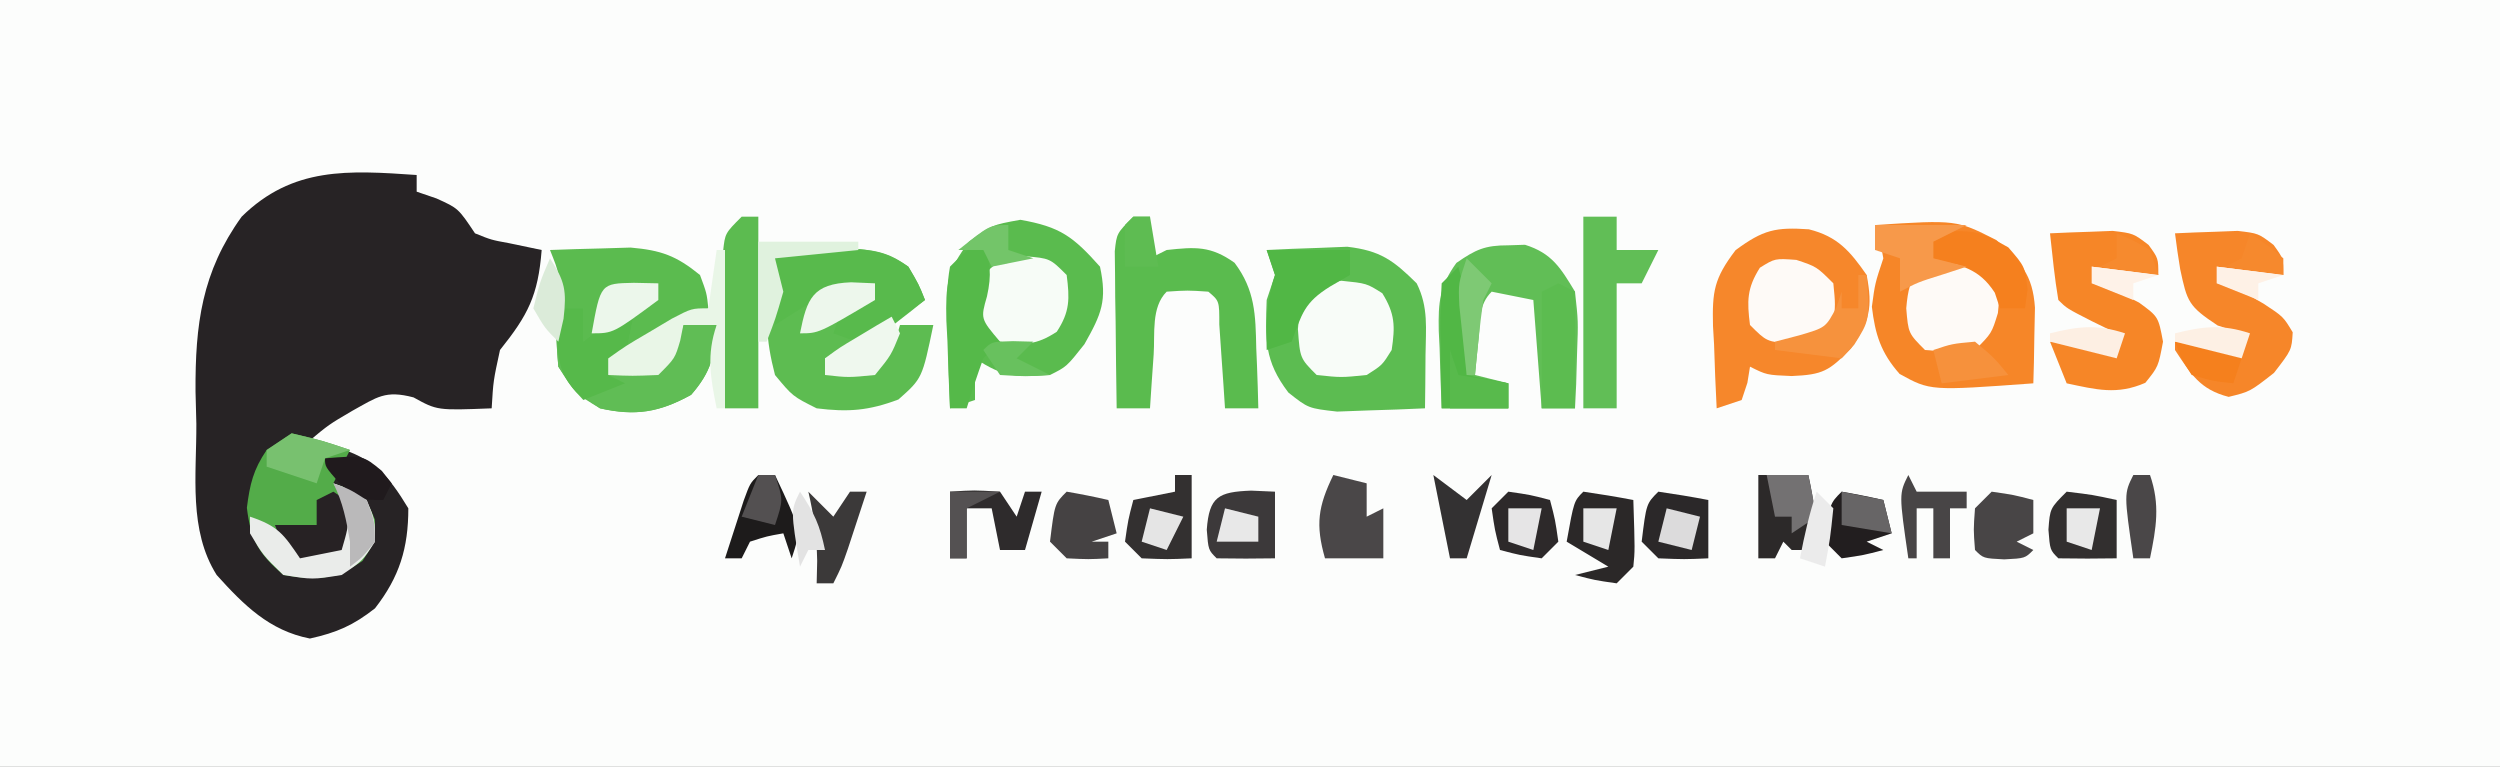 <?xml version="1.0" encoding="UTF-8"?>
<svg version="1.1" xmlns="http://www.w3.org/2000/svg" width="300" height="92">
<rect width="100%" height="100%" fill="#808080" stroke="none"/>
<path d="M0 0 C99 0 198 0 300 0 C300 30.36 300 60.72 300 92 C201 92 102 92 0 92 C0 61.64 0 31.28 0 0 Z " fill="#FCFDFC" transform="translate(0,0)"/>
<path d="M0 0 C0 0.66 0 1.32 0 2 C0.784 2.268 1.567 2.536 2.375 2.812 C5 4 5 4 7 7 C8.954 7.79 8.954 7.79 11.125 8.188 C12.404 8.456 13.682 8.724 15 9 C14.57 14.476 13.362 16.797 10 21 C9.198 24.69 9.198 24.69 9 28 C2.464 28.256 2.464 28.256 -0.375 26.688 C-3.778 25.796 -4.724 26.642 -7.75 28.312 C-10.537 29.947 -10.537 29.947 -13 32 C-11.948 32.206 -10.896 32.413 -9.812 32.625 C-5.243 33.956 -3.455 35.933 -1 40 C-1 44.781 -2.065 48.226 -5 52 C-7.613 54.048 -9.577 54.906 -12.812 55.625 C-17.676 54.671 -20.73 51.624 -24 48 C-27.389 42.625 -26.41 36.002 -26.438 29.875 C-26.47 28.594 -26.503 27.312 -26.537 25.992 C-26.582 17.95 -25.789 11.642 -21 5 C-14.877 -1.015 -8.201 -0.563 0 0 Z " fill="#272325" transform="translate(50,21)"/>
<path d="M0 0 C2.061 -0.109 4.124 -0.186 6.188 -0.25 C7.336 -0.296 8.485 -0.343 9.668 -0.391 C13.64 0.075 15.188 1.224 18 4 C19.442 6.884 19.094 9.417 19.062 12.625 C19.053 13.814 19.044 15.002 19.035 16.227 C19.024 17.142 19.012 18.057 19 19 C16.751 19.108 14.501 19.186 12.25 19.25 C10.371 19.32 10.371 19.32 8.453 19.391 C5 19 5 19 2.609 17.109 C-0.288 13.312 -0.167 10.752 0 6 C0.33 5.01 0.66 4.02 1 3 C0.67 2.01 0.34 1.02 0 0 Z " fill="#5CBC51" transform="translate(152,30)"/>
<path d="M0 0 C9.77 -0.626 9.77 -0.626 14.562 1.812 C17.479 4.43 18.929 5.943 19.195 9.918 C19.172 10.997 19.149 12.076 19.125 13.188 C19.107 14.274 19.089 15.361 19.07 16.48 C19.047 17.312 19.024 18.143 19 19 C6.64 19.903 6.64 19.903 2.957 17.875 C0.712 15.346 0.015 13.127 -0.375 9.812 C0 7 0 7 1 4 C0.611 1.857 0.611 1.857 0 0 Z " fill="#F68628" transform="translate(225,27)"/>
<path d="M0 0 C4.784 0.839 6.332 2 9.562 5.625 C10.432 9.712 9.75 11.294 7.688 14.938 C5.562 17.625 5.562 17.625 3.562 18.625 C-0.489 18.884 -1.981 18.929 -5.438 16.625 C-5.438 18.275 -5.438 19.925 -5.438 21.625 C-6.428 21.955 -7.418 22.285 -8.438 22.625 C-8.573 19.894 -8.672 17.17 -8.75 14.438 C-8.792 13.669 -8.834 12.9 -8.877 12.107 C-8.969 7.814 -8.832 6.141 -6.133 2.613 C-3.438 0.625 -3.438 0.625 0 0 Z " fill="#5ABB4E" transform="translate(122.438,26.375)"/>
<path d="M0 0 C2.062 -0.082 4.125 -0.139 6.188 -0.188 C7.336 -0.222 8.485 -0.257 9.668 -0.293 C13.34 0.03 15.152 0.683 18 3 C18.812 5.188 18.812 5.188 19 7 C17.378 8.005 15.753 9.004 14.125 10 C13.22 10.557 12.315 11.114 11.383 11.688 C9 13 9 13 7 13 C7 13.66 7 14.32 7 15 C11.955 14.125 11.955 14.125 15.438 10.875 C15.623 10.256 15.809 9.637 16 9 C17.32 9 18.64 9 20 9 C19.749 12.679 19.386 14.556 16.938 17.375 C13.126 19.483 10.258 19.944 6 19 C3 17.188 3 17.188 1 14 C0.714 11.123 0.748 8.408 0.922 5.523 C1.149 2.872 1.149 2.872 0 0 Z " fill="#5BBB4F" transform="translate(66,30)"/>
<path d="M0 0 C2.083 -0.054 4.166 -0.093 6.25 -0.125 C7.99 -0.16 7.99 -0.16 9.766 -0.195 C12.888 -0.007 14.498 0.175 17 2 C18.25 4.125 18.25 4.125 19 6 C17.379 7.172 15.753 8.338 14.125 9.5 C13.22 10.15 12.315 10.799 11.383 11.469 C9 13 9 13 7 13 C7 13.66 7 14.32 7 15 C11.955 14.125 11.955 14.125 15.438 10.875 C15.623 10.256 15.809 9.637 16 9 C17.32 9 18.64 9 20 9 C18.67 15.406 18.67 15.406 15.812 17.938 C12.246 19.285 9.787 19.473 6 19 C3.125 17.562 3.125 17.562 1 15 C-0.104 10.751 -0.393 7.18 1 3 C0.67 2.01 0.34 1.02 0 0 Z " fill="#5DBC51" transform="translate(92,30)"/>
<path d="M0 0 C3.461 0.865 4.949 2.626 6.938 5.484 C7.682 9.456 7.31 10.925 5.062 14.297 C2.441 16.996 1.702 17.453 -2.062 17.609 C-5.062 17.484 -5.062 17.484 -7.062 16.484 C-7.166 17.124 -7.269 17.763 -7.375 18.422 C-7.602 19.102 -7.829 19.783 -8.062 20.484 C-9.053 20.814 -10.043 21.144 -11.062 21.484 C-11.198 18.92 -11.297 16.363 -11.375 13.797 C-11.417 13.076 -11.459 12.354 -11.502 11.611 C-11.597 7.465 -11.398 5.925 -8.793 2.504 C-5.473 0.048 -3.978 -0.271 0 0 Z " fill="#F6872B" transform="translate(217.062,27.516)"/>
<path d="M0 0 C0.66 0 1.32 0 2 0 C2 1.65 2 3.3 2 5 C2.66 4.67 3.32 4.34 4 4 C7.439 3.626 9.289 3.492 12.148 5.535 C14.616 8.82 14.668 11.788 14.75 15.75 C14.78 16.447 14.809 17.145 14.84 17.863 C14.91 19.575 14.957 21.287 15 23 C13.68 23 12.36 23 11 23 C10.939 22.073 10.879 21.146 10.816 20.191 C10.733 18.994 10.649 17.796 10.562 16.562 C10.481 15.368 10.4 14.173 10.316 12.941 C10.323 10.114 10.323 10.114 9 9 C6.5 8.833 6.5 8.833 4 9 C2.122 10.878 2.609 14.039 2.438 16.562 C2.312 18.359 2.312 18.359 2.184 20.191 C2.123 21.118 2.062 22.045 2 23 C0.68 23 -0.64 23 -2 23 C-2.058 19.542 -2.094 16.084 -2.125 12.625 C-2.142 11.64 -2.159 10.655 -2.176 9.641 C-2.182 8.7 -2.189 7.759 -2.195 6.789 C-2.206 5.92 -2.216 5.05 -2.227 4.155 C-2 2 -2 2 0 0 Z " fill="#5ABB4E" transform="translate(136,26)"/>
<path d="M0 0 C0.66 -0.022 1.32 -0.044 2 -0.066 C5.233 0.95 6.276 2.709 8 5.562 C8.391 9.113 8.391 9.113 8.25 12.875 C8.214 14.129 8.178 15.384 8.141 16.676 C8.071 18.105 8.071 18.105 8 19.562 C6.68 19.562 5.36 19.562 4 19.562 C3.67 15.273 3.34 10.982 3 6.562 C1.35 6.232 -0.3 5.902 -2 5.562 C-3.583 7.145 -3.347 8.943 -3.562 11.125 C-3.646 11.951 -3.73 12.778 -3.816 13.629 C-3.877 14.267 -3.938 14.905 -4 15.562 C-2.68 15.893 -1.36 16.223 0 16.562 C0 17.552 0 18.543 0 19.562 C-2.64 19.562 -5.28 19.562 -8 19.562 C-8.108 17.145 -8.187 14.732 -8.25 12.312 C-8.284 11.631 -8.317 10.949 -8.352 10.246 C-8.418 6.827 -8.258 4.92 -6.234 2.113 C-3.901 0.494 -2.803 -0.005 0 0 Z " fill="#61BE56" transform="translate(181,29.438)"/>
<path d="M0 0 C3.688 0.875 3.688 0.875 7 2 C6.34 3.32 5.68 4.64 5 6 C5.639 6.227 6.279 6.454 6.938 6.688 C9 8 9 8 10 10.375 C10 13 10 13 8.5 15.312 C5.069 17.629 3.058 17.652 -1 17 C-3.981 14.401 -4.894 12.867 -5.375 8.938 C-5.01 6.074 -4.61 4.373 -3 2 C-2.01 1.34 -1.02 0.68 0 0 Z " fill="#53AC49" transform="translate(35,52)"/>
<path d="M0 0 C1.603 -0.081 3.208 -0.139 4.812 -0.188 C6.152 -0.24 6.152 -0.24 7.52 -0.293 C10 0 10 0 11.824 1.387 C13 3 13 3 13 5 C10.36 4.67 7.72 4.34 5 4 C6.826 6.018 8.204 7.099 10.688 8.312 C13 10 13 10 13.562 13 C13 16 13 16 11.438 17.938 C8.033 19.421 5.565 18.754 2 18 C1.34 16.35 0.68 14.7 0 13 C3.044 12.918 5.072 13.024 8 14 C8 13.34 8 12.68 8 12 C7.031 11.526 6.061 11.051 5.062 10.562 C2 9 2 9 1 8 C0.545 5.345 0.298 2.678 0 0 Z " fill="#F68627" transform="translate(246,28)"/>
<path d="M0 0 C1.603 -0.081 3.208 -0.139 4.812 -0.188 C6.152 -0.24 6.152 -0.24 7.52 -0.293 C10 0 10 0 11.824 1.387 C13 3 13 3 13 5 C10.36 4.67 7.72 4.34 5 4 C6.782 5.97 8.267 7.146 10.625 8.438 C13 10 13 10 14.125 11.875 C14 14 14 14 11.875 16.75 C9 19 9 19 6.438 19.625 C2.995 18.742 1.911 16.901 0 14 C0 13.67 0 13.34 0 13 C3.044 12.918 5.072 13.024 8 14 C8 13.34 8 12.68 8 12 C7.051 11.691 6.103 11.381 5.125 11.062 C1.602 8.738 1.462 8.225 0.625 4.312 C0.392 2.879 0.175 1.442 0 0 Z " fill="#F68629" transform="translate(261,28)"/>
<path d="M0 0 C0.99 0 1.98 0 3 0 C3 1.32 3 2.64 3 4 C3.619 3.505 4.237 3.01 4.875 2.5 C7 1 7 1 9 1 C8.67 2.65 8.34 4.3 8 6 C7.34 6 6.68 6 6 6 C6 6.66 6 7.32 6 8 C10.955 7.125 10.955 7.125 14.438 3.875 C14.623 3.256 14.809 2.638 15 2 C16.32 2 17.64 2 19 2 C18.749 5.679 18.386 7.556 15.938 10.375 C12.145 12.473 9.24 12.974 5 12 C2 9.938 2 9.938 0 7 C-0.312 3.188 -0.312 3.188 0 0 Z " fill="#60BD55" transform="translate(67,37)"/>
<path d="M0 0 C2.083 -0.054 4.166 -0.093 6.25 -0.125 C7.99 -0.16 7.99 -0.16 9.766 -0.195 C12.853 -0.009 14.473 0.283 17 2 C18.25 4.125 18.25 4.125 19 6 C17.929 6.869 16.843 7.72 15.75 8.562 C15.147 9.038 14.543 9.514 13.922 10.004 C12 11 12 11 9.766 10.652 C9.183 10.437 8.6 10.222 8 10 C8.33 9.01 8.66 8.02 9 7 C11.062 6.312 11.062 6.312 13 6 C13 5.34 13 4.68 13 4 C6.45 5.493 6.45 5.493 1 9 C1.021 8.072 1.041 7.144 1.062 6.188 C1.158 2.977 1.158 2.977 0 0 Z " fill="#58BA4C" transform="translate(92,30)"/>
<path d="M0 0 C1.32 0 2.64 0 4 0 C4 1.32 4 2.64 4 4 C5.65 4 7.3 4 9 4 C8.34 5.32 7.68 6.64 7 8 C6.01 8 5.02 8 4 8 C4 12.95 4 17.9 4 23 C2.68 23 1.36 23 0 23 C0 15.41 0 7.82 0 0 Z " fill="#61BE56" transform="translate(190,26)"/>
<path d="M0 0 C3.062 0.312 3.062 0.312 4.938 1.5 C6.469 3.968 6.491 5.458 6.062 8.312 C4.938 10.125 4.938 10.125 3.062 11.312 C0 11.625 0 11.625 -2.938 11.312 C-4.938 9.312 -4.938 9.312 -5.188 5.812 C-4.875 1.432 -4.41 0.469 0 0 Z " fill="#F8FCF8" transform="translate(160.938,33.688)"/>
<path d="M0 0 C1.732 0.155 1.732 0.155 3.5 0.312 C5.5 3.312 5.5 3.312 5.25 5.875 C4.5 8.312 4.5 8.312 2.5 10.312 C-0.5 10.562 -0.5 10.562 -3.5 10.312 C-5.5 8.312 -5.5 8.312 -5.75 5.312 C-5.378 0.853 -4.407 0.393 0 0 Z " fill="#FEFAF7" transform="translate(234.5,31.688)"/>
<path d="M0 0 C3 0.25 3 0.25 5 2.25 C5.365 5.096 5.402 6.636 3.812 9.062 C1.351 10.675 -0.111 10.683 -3 10.25 C-4.875 9.062 -4.875 9.062 -6 7.25 C-5.67 2.735 -4.815 0.401 0 0 Z " fill="#F7FCF7" transform="translate(123,30.75)"/>
<path d="M0 0 C0.66 0 1.32 0 2 0 C2 7.59 2 15.18 2 23 C0.68 23 -0.64 23 -2 23 C-2.058 19.542 -2.094 16.084 -2.125 12.625 C-2.142 11.64 -2.159 10.655 -2.176 9.641 C-2.182 8.7 -2.189 7.759 -2.195 6.789 C-2.206 5.92 -2.216 5.05 -2.227 4.155 C-2 2 -2 2 0 0 Z " fill="#5CBB50" transform="translate(89,26)"/>
<path d="M0 0 C2.438 0.812 2.438 0.812 4.438 2.812 C4.688 5.312 4.688 5.312 4.438 7.812 C2.438 9.812 2.438 9.812 -0.562 10.062 C-3.562 9.812 -3.562 9.812 -5.562 7.812 C-5.93 4.942 -5.938 3.405 -4.375 0.938 C-2.562 -0.188 -2.562 -0.188 0 0 Z " fill="#FEFAF7" transform="translate(215.562,31.188)"/>
<path d="M0 0 C0.846 2.539 1.021 3.906 0.438 6.562 C-0.335 9.248 -0.335 9.248 2 12 C1.34 12.66 0.68 13.32 0 14 C-0.714 15.984 -1.386 17.983 -2 20 C-2.66 20 -3.32 20 -4 20 C-4.108 17.228 -4.187 14.46 -4.25 11.688 C-4.284 10.902 -4.317 10.116 -4.352 9.307 C-4.389 7.133 -4.384 5.14 -4 3 C-1.984 0.957 -1.984 0.957 0 0 Z " fill="#55B949" transform="translate(118,29)"/>
<path d="M0 0 C2.007 0.287 4.009 0.619 6 1 C6.195 7.055 6.195 7.055 6 9 C5.34 9.66 4.68 10.32 4 11 C1.375 10.625 1.375 10.625 -1 10 C0.32 9.67 1.64 9.34 3 9 C1.35 8.01 -0.3 7.02 -2 6 C-1.125 1.125 -1.125 1.125 0 0 Z " fill="#2B2828" transform="translate(190,59)"/>
<path d="M0 0 C0.872 2.995 1.108 5.636 1.062 8.75 C1.053 9.549 1.044 10.348 1.035 11.172 C1.018 12.077 1.018 12.077 1 13 C2.65 13.33 4.3 13.66 6 14 C6 14.99 6 15.98 6 17 C3.36 17 0.72 17 -2 17 C-2.054 14.541 -2.094 12.084 -2.125 9.625 C-2.142 8.926 -2.159 8.228 -2.176 7.508 C-2.193 5.671 -2.103 3.834 -2 2 C-1.34 1.34 -0.68 0.68 0 0 Z " fill="#51B745" transform="translate(175,32)"/>
<path d="M0 0 C0.99 0 1.98 0 3 0 C3 1.32 3 2.64 3 4 C3.619 3.505 4.237 3.01 4.875 2.5 C7 1 7 1 9 1 C8.67 2.65 8.34 4.3 8 6 C7.34 6 6.68 6 6 6 C6 6.66 6 7.32 6 8 C6.66 8.33 7.32 8.66 8 9 C6.35 9.66 4.7 10.32 3 11 C0.397 8.288 0.005 7.109 -0.188 3.25 C-0.126 2.178 -0.064 1.105 0 0 Z " fill="#56B94A" transform="translate(67,37)"/>
<path d="M0 0 C0.66 0 1.32 0 2 0 C2 3.3 2 6.6 2 10 C-0.875 10.125 -0.875 10.125 -4 10 C-4.66 9.34 -5.32 8.68 -6 8 C-5.625 5.375 -5.625 5.375 -5 3 C-3.35 2.67 -1.7 2.34 0 2 C0 1.34 0 0.68 0 0 Z " fill="#333030" transform="translate(141,57)"/>
<path d="M0 0 C3.3 0 6.6 0 10 0 C10 0.99 10 1.98 10 3 C9.216 3.454 8.432 3.908 7.625 4.375 C4.5 6.309 4.233 7.654 3 11 C2.01 11.33 1.02 11.66 0 12 C-0.074 8.657 -0.065 6.196 1 3 C0.67 2.01 0.34 1.02 0 0 Z " fill="#51B745" transform="translate(152,30)"/>
<path d="M0 0 C0.33 0 0.66 0 1 0 C1 6.27 1 12.54 1 19 C0.67 19 0.34 19 0 19 C-0.749 15.337 -1.238 12.576 0 9 C-1.32 9 -2.64 9 -4 9 C-4.124 9.619 -4.247 10.238 -4.375 10.875 C-5 13 -5 13 -7 15 C-10.125 15.125 -10.125 15.125 -13 15 C-13 14.34 -13 13.68 -13 13 C-10.883 11.492 -10.883 11.492 -8.125 9.875 C-7.22 9.336 -6.315 8.797 -5.383 8.242 C-3 7 -3 7 -1 7 C-0.67 4.69 -0.34 2.38 0 0 Z " fill="#E9F6E7" transform="translate(86,30)"/>
<path d="M0 0 C0.949 0.041 1.897 0.083 2.875 0.125 C2.875 2.765 2.875 5.405 2.875 8.125 C0.542 8.167 -1.792 8.166 -4.125 8.125 C-5.125 7.125 -5.125 7.125 -5.312 4.688 C-5.021 0.705 -3.902 0.156 0 0 Z " fill="#3C393A" transform="translate(150.125,58.875)"/>
<path d="M0 0 C3.125 0.375 3.125 0.375 6 1 C6 3.31 6 5.62 6 8 C3.667 8.042 1.333 8.041 -1 8 C-2 7 -2 7 -2.188 4.562 C-2 2 -2 2 0 0 Z " fill="#322F2F" transform="translate(248,59)"/>
<path d="M0 0 C1.98 0 3.96 0 6 0 C6.701 3.153 7 5.727 7 9 C6.01 9 5.02 9 4 9 C3.67 8.67 3.34 8.34 3 8 C2.67 8.66 2.34 9.32 2 10 C1.34 10 0.68 10 0 10 C0 6.7 0 3.4 0 0 Z " fill="#2C2929" transform="translate(211,57)"/>
<path d="M0 0 C1.32 0.33 2.64 0.66 4 1 C4 2.32 4 3.64 4 5 C4.66 4.67 5.32 4.34 6 4 C6 5.98 6 7.96 6 10 C3.69 10 1.38 10 -1 10 C-2.158 5.946 -1.837 3.782 0 0 Z " fill="#4A4748" transform="translate(160,57)"/>
<path d="M0 0 C0.66 0.33 1.32 0.66 2 1 C2 5.62 2 10.24 2 15 C0.68 15 -0.64 15 -2 15 C-2 10.38 -2 5.76 -2 1 C-1.34 0.67 -0.68 0.34 0 0 Z " fill="#5CBC50" transform="translate(187,34)"/>
<path d="M0 0 C2.007 0.287 4.009 0.619 6 1 C6 3.31 6 5.62 6 8 C3.125 8.125 3.125 8.125 0 8 C-0.66 7.34 -1.32 6.68 -2 6 C-1.444 1.444 -1.444 1.444 0 0 Z " fill="#2B2829" transform="translate(199,59)"/>
<path d="M0 0 C2.625 0.375 2.625 0.375 5 1 C5.625 3.375 5.625 3.375 6 6 C5.34 6.66 4.68 7.32 4 8 C1.375 7.625 1.375 7.625 -1 7 C-1.625 4.625 -1.625 4.625 -2 2 C-1.34 1.34 -0.68 0.68 0 0 Z " fill="#2D292A" transform="translate(181,59)"/>
<path d="M0 0 C0.99 0.66 1.98 1.32 3 2 C2.25 6.75 2.25 6.75 0 9 C-2.5 8.875 -2.5 8.875 -5 8 C-6.312 5.938 -6.312 5.938 -7 4 C-5.35 4 -3.7 4 -2 4 C-2 3.01 -2 2.02 -2 1 C-1.34 0.67 -0.68 0.34 0 0 Z " fill="#272224" transform="translate(40,59)"/>
<path d="M0 0 C7.139 -0.484 7.139 -0.484 11 1.688 C13 4 13 4 13.312 6.75 C13.158 7.864 13.158 7.864 13 9 C12.01 9 11.02 9 10 9 C9.794 8.381 9.588 7.763 9.375 7.125 C7.452 4.153 5.334 3.87 2 3 C2 2.34 2 1.68 2 1 C1.34 0.67 0.68 0.34 0 0 Z " fill="#F5801E" transform="translate(230,28)"/>
<path d="M0 0 C2.875 -0.188 2.875 -0.188 6 0 C6.66 0.99 7.32 1.98 8 3 C8.33 2.01 8.66 1.02 9 0 C9.66 0 10.32 0 11 0 C10.34 2.31 9.68 4.62 9 7 C8.01 7 7.02 7 6 7 C5.67 5.35 5.34 3.7 5 2 C4.01 2 3.02 2 2 2 C2 3.98 2 5.96 2 8 C1.34 8 0.68 8 0 8 C0 5.36 0 2.72 0 0 Z " fill="#2E2B2C" transform="translate(114,59)"/>
<path d="M0 0 C1.938 0.688 1.938 0.688 4 2 C5 4.375 5 4.375 5 7 C3.5 9.312 3.5 9.312 1 11 C-2.5 11.562 -2.5 11.562 -6 11 C-8.438 8.625 -8.438 8.625 -10 6 C-10 5.34 -10 4.68 -10 4 C-6.601 5.133 -5.947 6.125 -4 9 C-2.35 8.67 -0.7 8.34 1 8 C1.688 5.646 1.688 5.646 2 3 C1.34 2.01 0.68 1.02 0 0 Z " fill="#EAECEA" transform="translate(40,58)"/>
<path d="M0 0 C1.675 0.286 3.344 0.618 5 1 C5.33 2.32 5.66 3.64 6 5 C5.01 5.33 4.02 5.66 3 6 C3.66 6 4.32 6 5 6 C5 6.66 5 7.32 5 8 C2.625 8.125 2.625 8.125 0 8 C-0.66 7.34 -1.32 6.68 -2 6 C-1.444 1.444 -1.444 1.444 0 0 Z " fill="#454243" transform="translate(128,59)"/>
<path d="M0 0 C1.675 0.286 3.344 0.618 5 1 C5.33 2.32 5.66 3.64 6 5 C5.01 5.33 4.02 5.66 3 6 C3.66 6.33 4.32 6.66 5 7 C2.625 7.625 2.625 7.625 0 8 C-0.66 7.34 -1.32 6.68 -2 6 C-1.444 1.444 -1.444 1.444 0 0 Z " fill="#221E1F" transform="translate(221,59)"/>
<path d="M0 0 C2.625 0.375 2.625 0.375 5 1 C5 2.32 5 3.64 5 5 C4.01 5.495 4.01 5.495 3 6 C3.66 6.33 4.32 6.66 5 7 C4 8 4 8 1.5 8.125 C-1 8 -1 8 -2 7 C-2.188 4.562 -2.188 4.562 -2 2 C-1.34 1.34 -0.68 0.68 0 0 Z " fill="#484546" transform="translate(239,59)"/>
<path d="M0 0 C0.66 0 1.32 0 2 0 C5.125 6.625 5.125 6.625 4 10 C3.67 9.01 3.34 8.02 3 7 C1.025 7.348 1.025 7.348 -1 8 C-1.33 8.66 -1.66 9.32 -2 10 C-2.66 10 -3.32 10 -4 10 C-3.524 8.52 -3.044 7.041 -2.562 5.562 C-2.296 4.739 -2.029 3.915 -1.754 3.066 C-1 1 -1 1 0 0 Z " fill="#1D1B1B" transform="translate(91,57)"/>
<path d="M0 0 C3.63 0 7.26 0 11 0 C9.02 0.99 9.02 0.99 7 2 C7 2.66 7 3.32 7 4 C8.32 4.33 9.64 4.66 11 5 C10.051 5.309 9.102 5.619 8.125 5.938 C5.139 6.874 5.139 6.874 3 8 C3 6.68 3 5.36 3 4 C2.01 3.67 1.02 3.34 0 3 C0 2.01 0 1.02 0 0 Z " fill="#F7994A" transform="translate(225,27)"/>
<path d="M0 0 C0.33 0.66 0.66 1.32 1 2 C2.98 2 4.96 2 7 2 C7 2.66 7 3.32 7 4 C6.34 4 5.68 4 5 4 C5 5.98 5 7.96 5 10 C4.34 10 3.68 10 3 10 C3 8.02 3 6.04 3 4 C2.34 4 1.68 4 1 4 C1 5.98 1 7.96 1 10 C0.67 10 0.34 10 0 10 C-1.125 2.25 -1.125 2.25 0 0 Z " fill="#484546" transform="translate(229,57)"/>
<path d="M0 0 C0.33 0 0.66 0 1 0 C1.369 5.415 1.369 5.415 -0.5 8.375 C-0.995 8.911 -1.49 9.447 -2 10 C-4.64 9.67 -7.28 9.34 -10 9 C-10 8.67 -10 8.34 -10 8 C-9.051 7.753 -8.102 7.505 -7.125 7.25 C-3.913 6.314 -3.913 6.314 -2.625 3.875 C-2.419 3.256 -2.212 2.638 -2 2 C-2 2.66 -2 3.32 -2 4 C-1.34 4 -0.68 4 0 4 C0 2.68 0 1.36 0 0 Z " fill="#F6923D" transform="translate(223,33)"/>
<path d="M0 0 C0.99 0.99 1.98 1.98 3 3 C3.66 2.01 4.32 1.02 5 0 C5.66 0 6.32 0 7 0 C6.523 1.459 6.043 2.917 5.562 4.375 C5.296 5.187 5.029 5.999 4.754 6.836 C4 9 4 9 3 11 C2.34 11 1.68 11 1 11 C1.021 10.113 1.041 9.226 1.062 8.312 C1.007 5.378 0.669 2.845 0 0 Z " fill="#3B3939" transform="translate(97,59)"/>
<path d="M0 0 C0.33 0.66 0.66 1.32 1 2 C-0.062 4.625 -0.062 4.625 -2 7 C-5.188 7.312 -5.188 7.312 -8 7 C-8 6.34 -8 5.68 -8 5 C-6.25 3.711 -6.25 3.711 -4 2.375 C-3.257 1.929 -2.515 1.483 -1.75 1.023 C-1.173 0.686 -0.595 0.348 0 0 Z " fill="#EFF8EE" transform="translate(107,38)"/>
<path d="M0 0 C0.949 0.041 1.897 0.083 2.875 0.125 C2.875 0.785 2.875 1.445 2.875 2.125 C-3.875 6.125 -3.875 6.125 -6.125 6.125 C-5.288 1.941 -4.615 0.185 0 0 Z " fill="#EDF7EC" transform="translate(102.125,33.875)"/>
<path d="M0 0 C3.96 0 7.92 0 12 0 C12 0.33 12 0.66 12 1 C8.7 1.33 5.4 1.66 2 2 C2.33 3.32 2.66 4.64 3 6 C2.062 9.25 2.062 9.25 1 12 C0.67 12 0.34 12 0 12 C0 8.04 0 4.08 0 0 Z " fill="#E0F2DE" transform="translate(91,29)"/>
<path d="M0 0 C0.33 0.99 0.66 1.98 1 3 C3.97 3.495 3.97 3.495 7 4 C7 4.99 7 5.98 7 7 C4.69 7 2.38 7 0 7 C0 4.69 0 2.38 0 0 Z " fill="#58BA4C" transform="translate(174,42)"/>
<path d="M0 0 C1.454 0.031 1.454 0.031 2.938 0.062 C2.938 0.723 2.938 1.383 2.938 2.062 C-2.474 6.062 -2.474 6.062 -5.062 6.062 C-3.989 0.081 -3.989 0.081 0 0 Z " fill="#ECF7EB" transform="translate(76.062,33.938)"/>
<path d="M0 0 C1.65 0 3.3 0 5 0 C5.33 1.65 5.66 3.3 6 5 C5.01 5.66 4.02 6.32 3 7 C3 6.34 3 5.68 3 5 C2.34 5 1.68 5 1 5 C0.67 3.35 0.34 1.7 0 0 Z " fill="#737172" transform="translate(212,57)"/>
<path d="M0 0 C1.32 0.99 2.64 1.98 4 3 C4.99 2.01 5.98 1.02 7 0 C6.01 3.3 5.02 6.6 4 10 C3.34 10 2.68 10 2 10 C1.34 6.7 0.68 3.4 0 0 Z " fill="#333132" transform="translate(172,57)"/>
<path d="M0 0 C3.716 -0.201 4.772 -0.152 8 2 C7.67 2.99 7.34 3.98 7 5 C4.625 4.75 4.625 4.75 2 4 C0.688 1.938 0.688 1.938 0 0 Z " fill="#F5801D" transform="translate(261,41)"/>
<path d="M0 0 C4.554 -0.369 4.554 -0.369 6.812 1.5 C7.204 1.995 7.596 2.49 8 3 C7.67 3.66 7.34 4.32 7 5 C4 5 4 5 1.812 3.062 C0 1 0 1 0 0 Z " fill="#201A1D" transform="translate(39,55)"/>
<path d="M0 0 C3.688 0.875 3.688 0.875 7 2 C6.01 2.33 5.02 2.66 4 3 C3.67 3.99 3.34 4.98 3 6 C1.02 5.34 -0.96 4.68 -3 4 C-3 3.34 -3 2.68 -3 2 C-2.01 1.34 -1.02 0.68 0 0 Z " fill="#78C16F" transform="translate(35,52)"/>
<path d="M0 0 C0.66 0 1.32 0 2 0 C3.238 3.576 2.749 6.337 2 10 C1.34 10 0.68 10 0 10 C-1.125 2.25 -1.125 2.25 0 0 Z " fill="#4A4748" transform="translate(256,57)"/>
<path d="M0 0 C1.98 0 3.96 0 6 0 C4.02 0.99 4.02 0.99 2 2 C2 3.98 2 5.96 2 8 C1.34 8 0.68 8 0 8 C0 5.36 0 2.72 0 0 Z " fill="#545152" transform="translate(114,59)"/>
<path d="M0 0 C2.475 0.495 2.475 0.495 5 1 C5.33 2.32 5.66 3.64 6 5 C3.03 4.505 3.03 4.505 0 4 C0 2.68 0 1.36 0 0 Z " fill="#676566" transform="translate(221,59)"/>
<path d="M0 0 C2.312 1.938 2.312 1.938 4 4 C1.36 4.33 -1.28 4.66 -4 5 C-4.33 3.68 -4.66 2.36 -5 1 C-2.75 0.25 -2.75 0.25 0 0 Z " fill="#F6913C" transform="translate(237,41)"/>
<path d="M0 0 C1.98 0.495 1.98 0.495 4 1 C3.67 2.32 3.34 3.64 3 5 C1.68 4.67 0.36 4.34 -1 4 C-0.67 2.68 -0.34 1.36 0 0 Z " fill="#DCDBDC" transform="translate(200,61)"/>
<path d="M0 0 C0.99 0.99 1.98 1.98 3 3 C2.67 3.66 2.34 4.32 2 5 C1.775 6.537 1.592 8.08 1.438 9.625 C1.354 10.442 1.27 11.26 1.184 12.102 C1.123 12.728 1.062 13.355 1 14 C0.67 14 0.34 14 0 14 C-0.195 12.23 -0.381 10.459 -0.562 8.688 C-0.667 7.701 -0.771 6.715 -0.879 5.699 C-1 3 -1 3 0 0 Z " fill="#7EC974" transform="translate(176,31)"/>
<path d="M0 0 C1.938 0.812 1.938 0.812 4 2 C4.33 2.99 4.66 3.98 5 5 C2.69 4.67 0.38 4.34 -2 4 C-1.34 3.67 -0.68 3.34 0 3 C0 2.01 0 1.02 0 0 Z " fill="#F68A2E" transform="translate(254,28)"/>
<path d="M0 0 C1.938 0.688 1.938 0.688 4 2 C4.938 4.438 4.938 4.438 5 7 C3.562 8.812 3.562 8.812 2 10 C2 9.01 2 8.02 2 7 C1.562 4.435 1.166 2.331 0 0 Z " fill="#BAB9BA" transform="translate(40,58)"/>
<path d="M0 0 C0.66 0 1.32 0 2 0 C3 3 3 3 2 6 C0.68 5.67 -0.64 5.34 -2 5 C-1.34 3.35 -0.68 1.7 0 0 Z " fill="#535051" transform="translate(91,57)"/>
<path d="M0 0 C2 1.375 2 1.375 4 3 C4 3.66 4 4.32 4 5 C1.69 4.67 -0.62 4.34 -3 4 C-2.34 3.67 -1.68 3.34 -1 3 C-0.67 2.01 -0.34 1.02 0 0 Z " fill="#F6892D" transform="translate(270,28)"/>
<path d="M0 0 C0.66 0.66 1.32 1.32 2 2 C1.625 5.625 1.625 5.625 1 9 C0.01 8.67 -0.98 8.34 -2 8 C-1.477 5.237 -0.891 2.674 0 0 Z " fill="#EBEBEB" transform="translate(218,59)"/>
<path d="M0 0 C1.98 0.495 1.98 0.495 4 1 C3.34 2.32 2.68 3.64 2 5 C1.01 4.67 0.02 4.34 -1 4 C-0.67 2.68 -0.34 1.36 0 0 Z " fill="#E5E5E5" transform="translate(138,61)"/>
<path d="M0 0 C1.98 0.495 1.98 0.495 4 1 C4 1.99 4 2.98 4 4 C2.35 4 0.7 4 -1 4 C-0.67 2.68 -0.34 1.36 0 0 Z " fill="#E8E8E8" transform="translate(147,61)"/>
<path d="M0 0 C1.32 0 2.64 0 4 0 C3.67 1.65 3.34 3.3 3 5 C2.01 4.67 1.02 4.34 0 4 C0 2.68 0 1.36 0 0 Z " fill="#E8E8E8" transform="translate(248,61)"/>
<path d="M0 0 C1.32 0 2.64 0 4 0 C3.67 1.65 3.34 3.3 3 5 C2.01 4.67 1.02 4.34 0 4 C0 2.68 0 1.36 0 0 Z " fill="#E6E6E6" transform="translate(190,61)"/>
<path d="M0 0 C1.32 0 2.64 0 4 0 C3.67 1.65 3.34 3.3 3 5 C2.01 4.67 1.02 4.34 0 4 C0 2.68 0 1.36 0 0 Z " fill="#E6E5E6" transform="translate(181,61)"/>
<path d="M0 0 C1.746 2.619 2.387 4.038 3 7 C2.34 7 1.68 7 1 7 C0.67 7.66 0.34 8.32 0 9 C-1.125 2.25 -1.125 2.25 0 0 Z " fill="#E3E3E3" transform="translate(96,59)"/>
<path d="M0 0 C-0.33 0.99 -0.66 1.98 -1 3 C-3.64 2.34 -6.28 1.68 -9 1 C-9 0.67 -9 0.34 -9 0 C-5.622 -0.845 -3.325 -1.108 0 0 Z " fill="#FDF0E4" transform="translate(270,40)"/>
<path d="M0 0 C-0.33 0.99 -0.66 1.98 -1 3 C-3.64 2.34 -6.28 1.68 -9 1 C-9 0.67 -9 0.34 -9 0 C-5.622 -0.845 -3.325 -1.108 0 0 Z " fill="#FDEFE3" transform="translate(255,40)"/>
<path d="M0 0 C1.804 2.759 2.013 3.89 1.625 7.25 C1.419 8.158 1.212 9.065 1 10 C-0.625 8.375 -0.625 8.375 -2 6 C-1.188 2.75 -1.188 2.75 0 0 Z " fill="#DBEBD9" transform="translate(66,31)"/>
<path d="M0 0 C0 0.99 0 1.98 0 3 C0.99 3.33 1.98 3.66 3 4 C1.35 4.33 -0.3 4.66 -2 5 C-2.33 4.34 -2.66 3.68 -3 3 C-3.99 3 -4.98 3 -6 3 C-2.25 0 -2.25 0 0 0 Z " fill="#73C569" transform="translate(121,27)"/>
<path d="M0 0 C1.207 0.031 1.207 0.031 2.438 0.062 C1.778 0.723 1.117 1.383 0.438 2.062 C1.758 2.723 3.078 3.382 4.438 4.062 C1.562 4.25 1.562 4.25 -1.562 4.062 C-2.223 3.072 -2.882 2.083 -3.562 1.062 C-2.562 0.062 -2.562 0.062 0 0 Z " fill="#68C15E" transform="translate(121.562,40.938)"/>
<path d="M0 0 C2.64 0.33 5.28 0.66 8 1 C7.01 1.33 6.02 1.66 5 2 C5 2.66 5 3.32 5 4 C2.525 3.01 2.525 3.01 0 2 C0 1.34 0 0.68 0 0 Z " fill="#FEF1E6" transform="translate(266,32)"/>
<path d="M0 0 C2.64 0.33 5.28 0.66 8 1 C7.01 1.33 6.02 1.66 5 2 C5 2.66 5 3.32 5 4 C2.525 3.01 2.525 3.01 0 2 C0 1.34 0 0.68 0 0 Z " fill="#FEF2E8" transform="translate(251,32)"/>
<path d="M0 0 C0.66 0 1.32 0 2 0 C2.33 1.98 2.66 3.96 3 6 C1.68 6 0.36 6 -1 6 C-1.043 4.334 -1.041 2.666 -1 1 C-0.67 0.67 -0.34 0.34 0 0 Z " fill="#5EBC52" transform="translate(136,26)"/>
</svg>
